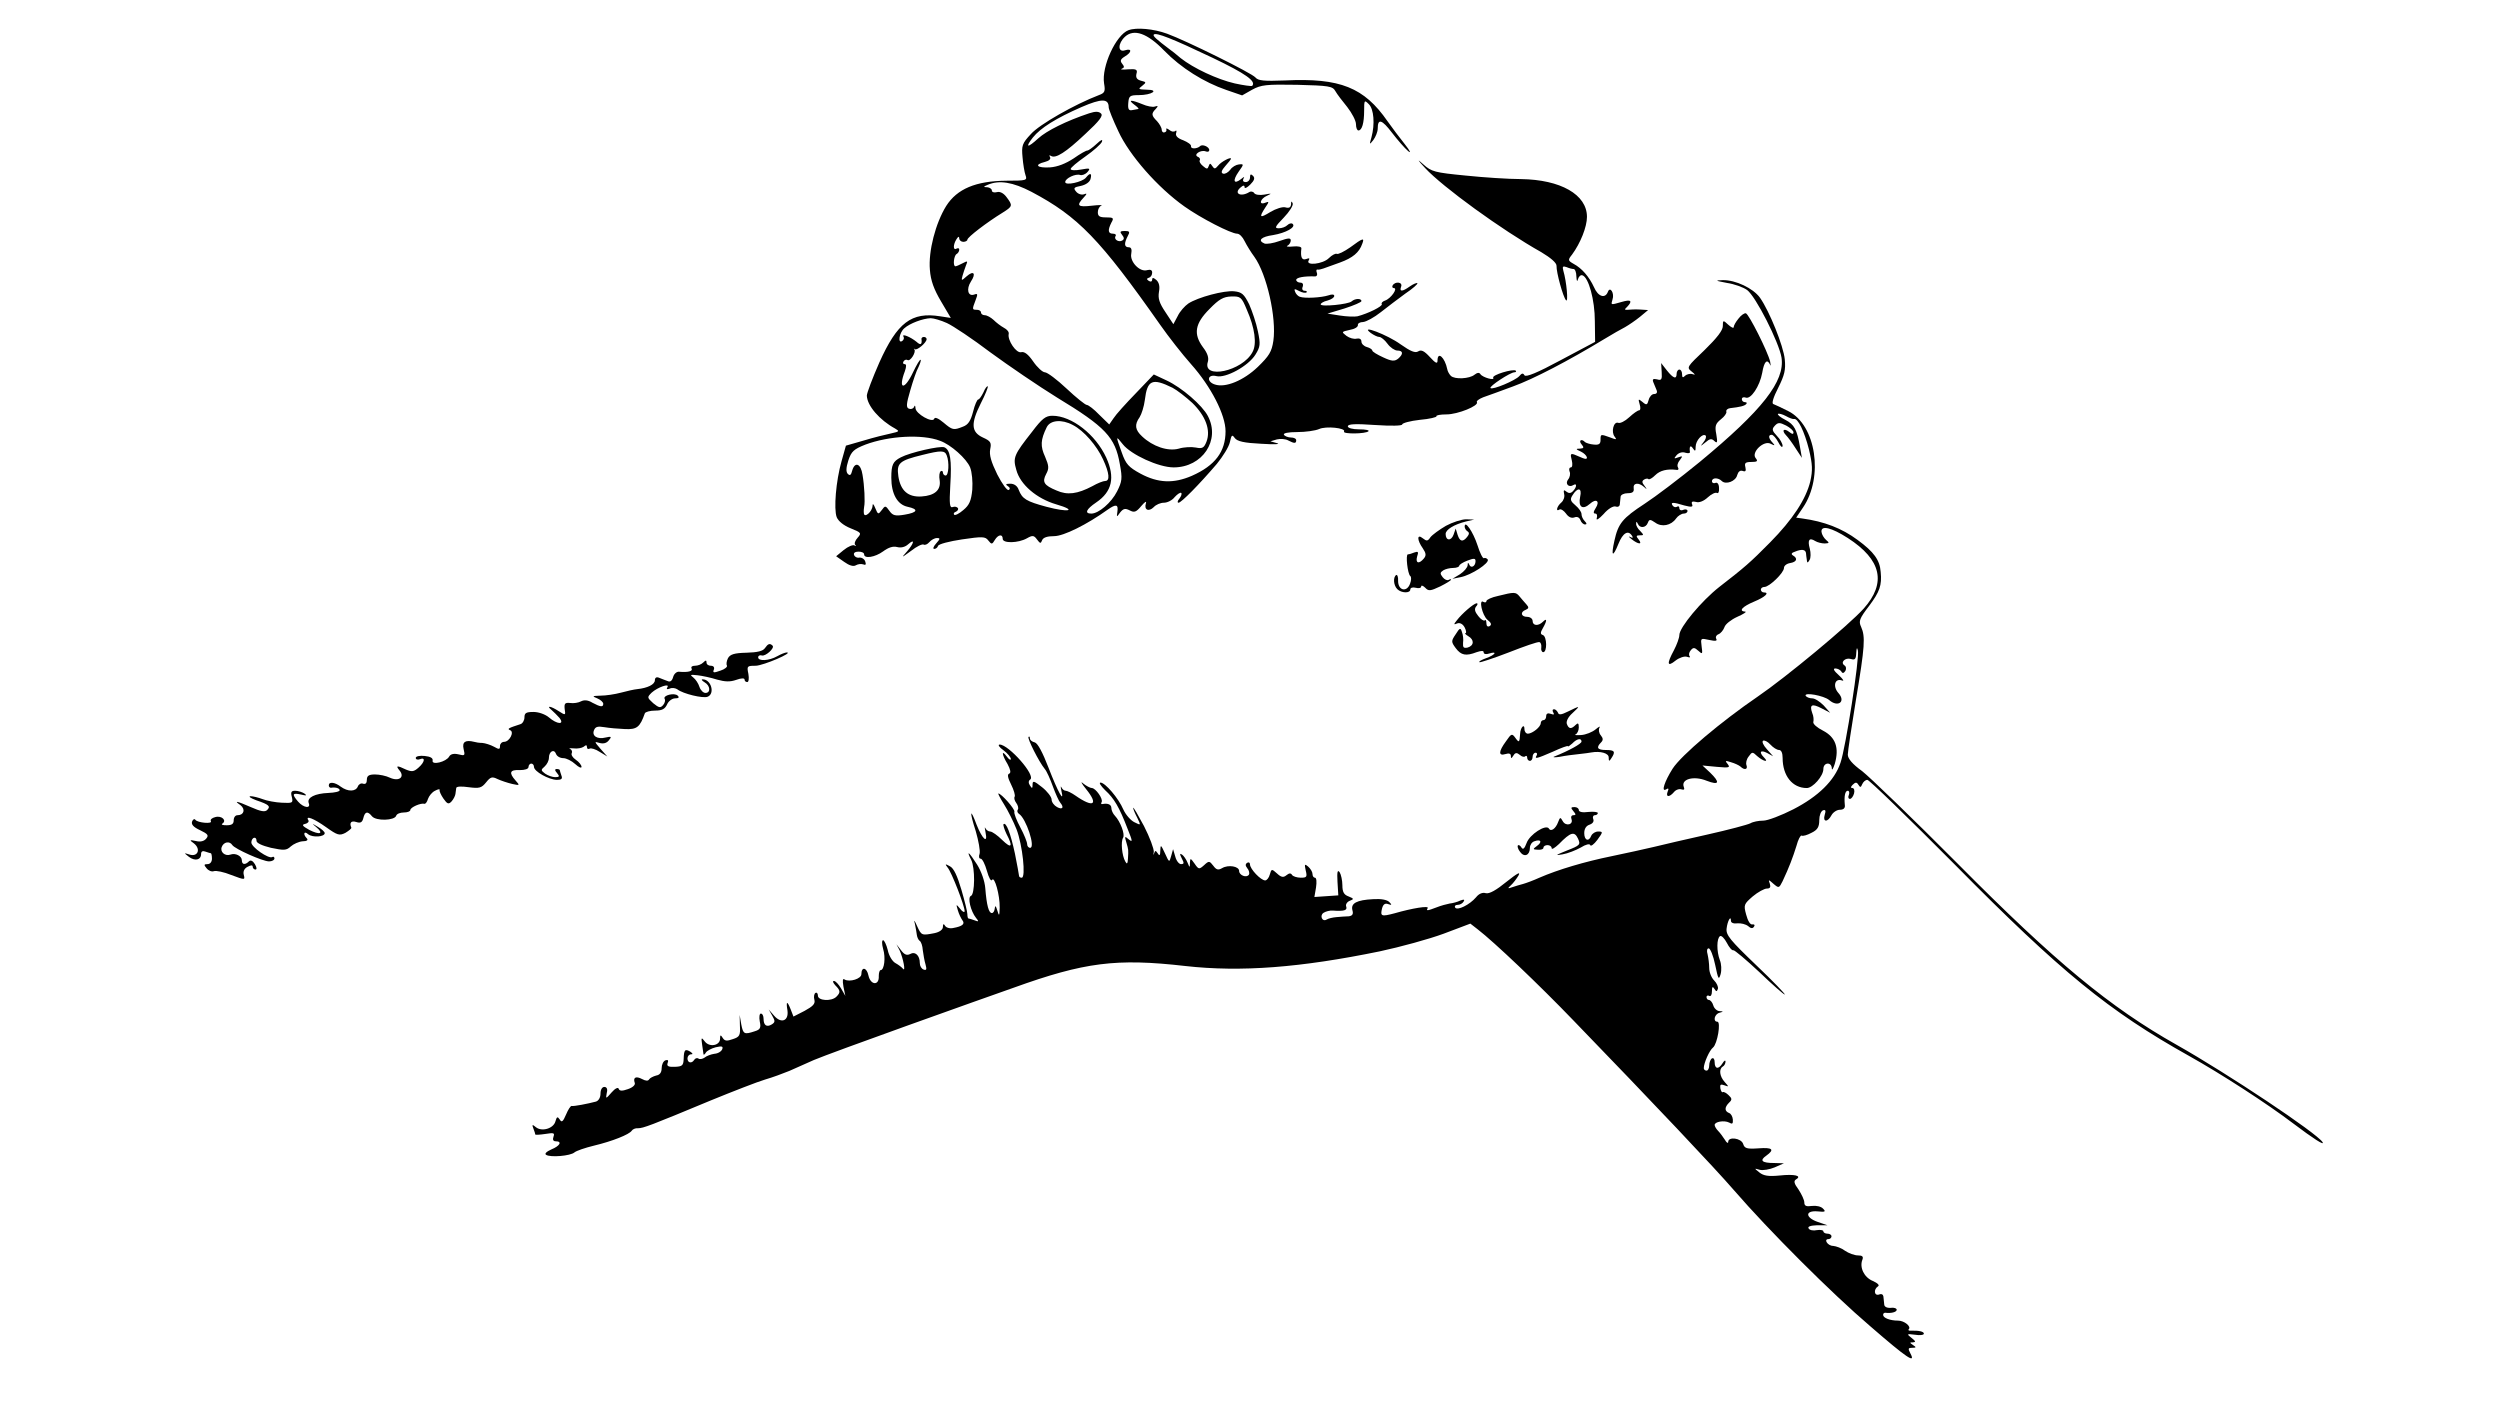 <?xml version="1.0" standalone="no"?>
<!DOCTYPE svg PUBLIC "-//W3C//DTD SVG 20010904//EN"
 "http://www.w3.org/TR/2001/REC-SVG-20010904/DTD/svg10.dtd">
<svg version="1.0" xmlns="http://www.w3.org/2000/svg"
 width="920pt" height="520pt" viewBox="0 0 920 520"
 preserveAspectRatio="xMidYMid meet">
<g transform="translate(0,520) scale(0.1,-0.1)"
fill="#000000" stroke="none">
<path d="M4153 5089 c-46 -17 -100 -134 -90 -196 5 -29 3 -35 -19 -43 -89 -34
-219 -108 -250 -143 -33 -35 -35 -43 -31 -86 2 -25 7 -55 11 -66 7 -19 3 -20
-71 -20 -112 -1 -181 -30 -221 -93 -39 -63 -66 -166 -60 -235 3 -40 15 -72 41
-116 l36 -61 -39 6 c-106 17 -158 -23 -224 -170 -25 -57 -46 -112 -46 -122 1
-37 47 -90 104 -121 17 -10 16 -11 -15 -18 -19 -4 -64 -15 -100 -26 l-66 -19
-16 -57 c-21 -74 -29 -176 -18 -206 6 -15 26 -31 51 -41 40 -16 41 -18 26 -35
-9 -10 -13 -21 -9 -26 5 -4 3 -6 -3 -2 -5 3 -23 -4 -39 -17 l-28 -23 30 -21
c18 -13 34 -18 43 -12 7 4 19 6 27 3 9 -4 11 0 7 11 -3 9 -13 15 -22 14 -8 -2
-17 3 -19 10 -3 7 4 12 16 12 12 0 21 -4 21 -10 0 -17 40 -11 70 11 19 14 36
20 51 16 15 -4 30 0 41 10 26 23 22 4 -4 -26 -22 -25 -22 -25 15 2 20 16 41
26 46 23 5 -3 14 1 21 9 7 8 19 15 28 15 13 0 12 -3 -3 -20 -10 -11 -13 -20
-7 -20 6 0 12 5 14 11 2 7 42 17 88 24 75 11 86 11 97 -4 12 -15 14 -15 24 2
12 20 29 23 29 4 0 -17 57 -16 89 2 21 12 26 11 37 -4 12 -16 14 -16 19 -3 4
10 19 15 44 15 35 0 120 42 198 98 30 21 39 19 35 -8 -3 -21 -3 -21 10 -3 12
15 19 16 35 8 17 -9 24 -7 43 16 13 15 20 20 17 10 -8 -24 10 -33 29 -14 8 9
25 16 37 16 13 0 31 9 40 21 10 11 21 18 24 15 3 -3 0 -12 -7 -21 -7 -8 -8
-15 -3 -15 10 0 76 67 141 143 22 27 44 62 48 80 6 27 8 29 18 15 9 -12 34
-18 97 -21 46 -3 73 -2 59 2 l-25 7 24 7 c13 3 32 2 42 -4 23 -12 29 -11 29 1
0 6 -9 10 -19 10 -11 0 -23 5 -26 10 -4 6 15 10 49 10 30 0 66 5 80 11 25 12
100 4 92 -9 -6 -10 80 -9 90 1 4 4 -11 7 -34 7 -25 0 -42 5 -42 11 0 9 28 10
100 5 60 -4 100 -3 100 2 0 5 29 13 65 17 36 3 63 10 61 13 -2 4 15 7 37 7 42
0 120 32 112 45 -3 4 8 12 23 18 15 5 64 23 110 40 75 27 205 95 337 175 28
17 61 36 75 43 14 8 39 25 55 38 l30 25 -30 2 c-16 1 -37 0 -45 -1 -12 -1 -13
1 -2 11 21 22 14 28 -20 18 -42 -12 -40 -12 -34 9 8 23 -9 50 -17 28 -10 -26
-36 -18 -51 17 -18 39 -45 70 -75 86 -21 12 -22 14 -6 34 31 42 55 102 55 139
0 82 -97 137 -243 139 -45 0 -137 6 -204 13 -113 11 -125 14 -155 41 -24 22
-23 18 7 -14 64 -69 281 -227 427 -309 35 -21 56 -39 56 -50 -1 -24 24 -115
35 -127 9 -10 2 69 -10 109 -4 15 -2 18 12 13 9 -4 21 -7 26 -7 5 0 10 -12 10
-27 1 -18 3 -22 6 -10 3 10 10 16 16 14 23 -7 46 -91 46 -169 l1 -76 -126 -67
c-87 -47 -129 -64 -134 -56 -5 9 -10 8 -19 -3 -14 -16 -99 -52 -106 -44 -6 6
73 58 88 58 5 0 8 3 5 6 -9 8 -89 -16 -83 -26 7 -12 -39 1 -47 13 -4 7 -12 6
-22 -2 -18 -15 -73 -18 -87 -4 -6 6 -12 17 -13 24 -9 44 -36 68 -36 32 0 -13
-7 -10 -28 13 -21 23 -32 28 -43 21 -11 -7 -28 0 -65 26 -48 35 -153 75 -110
42 11 -8 25 -15 32 -15 6 0 20 -11 30 -25 10 -14 27 -25 36 -25 22 0 23 -13 3
-30 -13 -10 -23 -10 -55 5 -22 10 -40 21 -40 25 0 4 -9 10 -20 13 -11 3 -20
12 -20 20 0 9 -7 13 -17 11 -10 -3 -27 2 -38 10 -19 15 -19 15 12 22 18 3 31
11 30 18 -1 6 8 11 19 11 12 1 41 17 65 36 24 19 65 50 91 69 27 18 46 35 44
38 -3 2 -15 -3 -28 -12 -28 -20 -39 -20 -32 -1 7 17 -21 21 -31 5 -3 -5 -1
-10 4 -10 17 0 -11 -39 -32 -46 -9 -3 -15 -9 -12 -13 4 -8 -51 -35 -90 -45
-11 -2 -40 -1 -65 3 l-45 7 63 19 c34 11 62 23 62 27 0 11 -24 10 -36 -1 -12
-11 -114 -21 -114 -11 0 4 11 11 25 14 14 4 25 11 25 17 0 6 -8 7 -22 2 -25
-8 -86 -12 -105 -5 -6 2 -14 10 -17 18 -5 12 -2 12 15 3 11 -6 23 -8 27 -5 3
3 0 6 -7 6 -8 0 -11 7 -7 15 3 9 0 15 -9 15 -8 0 -15 5 -15 10 0 9 29 14 68
13 7 -1 11 5 8 13 -3 8 -2 13 2 12 4 -1 14 1 22 4 8 3 36 13 61 22 47 17 71
37 82 69 9 23 3 22 -44 -13 -23 -16 -45 -27 -50 -24 -4 2 -17 -4 -29 -16 -22
-22 -87 -29 -74 -8 5 8 2 9 -9 5 -16 -6 -22 6 -18 39 1 6 -12 9 -31 7 -18 -2
-27 0 -20 3 6 3 12 12 12 19 0 10 -8 10 -42 -2 -22 -8 -47 -12 -55 -9 -26 11
-12 25 32 31 47 8 85 29 72 41 -4 4 -13 2 -19 -4 -7 -7 -21 -12 -32 -12 -17 0
-14 6 18 39 21 22 36 45 33 53 -4 9 -6 8 -6 -4 -1 -11 -7 -15 -21 -11 -10 3
-35 -5 -55 -17 -39 -24 -43 -21 -19 16 15 22 15 24 0 18 -25 -10 -19 15 7 26
19 9 17 9 -10 4 -17 -3 -34 -1 -38 6 -3 5 -12 7 -18 3 -31 -19 -58 -5 -32 17
10 9 15 9 15 1 0 -6 9 -2 21 10 15 15 18 24 10 32 -8 8 -11 6 -11 -6 0 -9 -7
-17 -16 -17 -9 0 -12 5 -8 13 5 8 2 7 -9 -2 -27 -21 -32 -6 -9 27 20 28 20 29
1 27 -10 -1 -25 -9 -32 -20 -8 -10 -19 -16 -26 -14 -9 3 -6 12 8 28 12 13 21
25 21 27 0 8 -36 -11 -47 -25 -11 -13 -14 -14 -22 -2 -7 11 -9 11 -13 0 -4
-12 -7 -12 -21 0 -9 7 -15 17 -12 21 3 5 -1 11 -7 13 -18 8 11 27 29 20 7 -3
13 -1 13 5 0 12 -26 23 -34 14 -11 -10 -35 -11 -33 0 1 6 -12 15 -29 22 -20 7
-29 16 -26 26 3 8 1 12 -3 8 -5 -4 -14 -3 -22 4 -8 6 -13 7 -11 2 2 -5 -1 -10
-7 -11 -5 -2 -10 3 -10 10 0 7 -8 21 -17 31 -21 21 -22 28 -5 45 10 11 9 13
-3 9 -8 -3 -29 1 -47 9 -42 17 -53 16 -29 -2 11 -8 18 -15 15 -16 -2 0 -12 -2
-22 -4 -13 -3 -17 3 -15 26 2 26 6 29 38 29 49 0 78 20 30 20 -31 1 -33 2 -17
14 16 13 16 14 -4 19 -15 4 -20 11 -17 25 5 16 0 19 -31 17 -20 -2 -30 -1 -23
2 10 4 10 8 2 18 -9 11 -7 17 9 27 27 16 27 31 1 23 -27 -9 -27 25 0 50 33 30
82 13 144 -51 62 -64 147 -117 229 -145 l58 -20 37 21 c33 18 51 20 166 18
116 -3 130 -5 140 -23 6 -11 26 -37 44 -59 17 -22 32 -50 32 -63 0 -13 4 -23
9 -23 13 0 21 27 21 73 0 39 1 40 17 24 19 -18 23 -74 10 -122 -8 -28 -8 -29
7 -10 8 11 16 30 16 42 0 38 15 34 53 -16 20 -26 46 -56 59 -67 12 -10 7 1
-12 25 -19 24 -48 62 -64 85 -86 124 -174 160 -377 150 -78 -3 -99 -1 -109 11
-13 16 -256 136 -325 161 -49 18 -113 24 -142 13z m310 -102 c121 -58 161 -86
145 -103 -3 -2 -32 2 -64 9 -65 15 -152 56 -199 93 -16 14 -34 28 -40 32 -49
37 -64 50 -59 55 9 8 66 -14 217 -86z m-383 -182 c0 -7 16 -47 36 -89 40 -87
144 -206 243 -276 59 -42 171 -100 194 -100 8 0 20 -12 27 -27 8 -16 24 -42
36 -58 46 -64 82 -225 70 -309 -6 -41 -16 -56 -57 -96 -52 -50 -119 -78 -158
-65 -32 10 -28 39 5 31 34 -9 118 37 144 79 18 29 19 38 9 86 -6 30 -21 74
-32 99 -19 38 -27 45 -55 48 -37 4 -134 -22 -169 -45 -13 -9 -31 -29 -39 -46
l-16 -30 -29 44 c-23 34 -28 51 -24 75 4 21 0 35 -10 44 -11 9 -15 9 -15 1 0
-7 -5 -9 -12 -5 -9 6 -9 9 0 12 7 2 12 10 12 19 0 9 -6 12 -18 9 -27 -9 -65
31 -59 60 3 16 0 24 -9 24 -17 0 -18 14 -4 41 9 16 7 19 -11 19 -17 0 -19 -3
-10 -14 8 -10 9 -16 1 -21 -13 -8 -32 4 -25 16 4 5 -1 9 -9 9 -19 0 -20 13 -6
41 10 17 7 19 -20 19 -23 0 -30 4 -30 19 0 11 6 22 13 24 6 3 -9 3 -35 0 -52
-6 -58 0 -31 29 14 15 14 18 2 13 -9 -3 -22 1 -29 10 -11 13 -8 16 18 21 18 4
32 14 35 25 6 22 -1 25 -17 5 -13 -16 -76 -30 -76 -16 0 14 39 32 55 26 7 -2
19 2 27 11 12 14 9 15 -24 9 -21 -4 -38 -3 -38 2 0 5 24 25 54 46 30 21 57 45
61 54 4 11 -3 8 -20 -8 -15 -14 -30 -24 -33 -24 -4 1 -27 -12 -51 -29 -29 -19
-59 -31 -87 -33 -48 -3 -60 10 -19 20 16 4 23 11 19 18 -4 7 -3 8 4 4 17 -10
53 12 127 82 51 47 65 66 57 74 -8 8 -20 9 -44 1 -84 -28 -156 -64 -187 -92
-40 -37 -50 -35 -20 3 28 35 85 71 179 112 74 32 100 32 100 -1z m-284 -311
c172 -91 252 -174 474 -490 30 -43 81 -108 113 -144 74 -83 127 -187 127 -247
0 -75 -38 -126 -124 -164 -67 -29 -124 -27 -189 8 -44 24 -54 35 -69 78 -23
63 -22 63 4 30 30 -38 132 -85 187 -85 106 0 173 100 126 189 -20 39 -96 105
-152 131 l-47 22 -66 -69 c-36 -37 -74 -79 -82 -92 l-16 -23 -37 36 c-19 20
-40 36 -46 36 -5 0 -39 27 -74 60 -35 33 -71 60 -80 60 -8 0 -28 18 -43 40
-18 26 -32 37 -44 34 -18 -5 -51 44 -46 67 2 7 -6 17 -18 23 -11 6 -28 19 -38
29 -10 9 -24 17 -32 17 -8 0 -14 5 -14 10 0 6 -7 10 -15 10 -18 0 -18 1 -5 35
9 23 8 26 -5 21 -23 -8 -30 20 -12 48 20 30 10 42 -16 19 -19 -17 -20 -17 -15
2 3 11 9 28 13 39 7 16 6 17 -13 7 -11 -6 -23 -11 -26 -11 -10 0 -6 39 4 45 6
3 10 11 10 16 0 6 -4 7 -10 4 -13 -8 -13 15 0 35 6 10 10 11 10 3 0 -7 7 -13
15 -13 8 0 15 4 15 8 0 9 72 64 129 99 38 24 39 26 14 59 -10 13 -23 20 -34
17 -11 -3 -19 0 -19 6 0 6 -8 11 -17 12 -15 0 -15 2 2 9 42 18 92 10 161 -26z
m792 -433 c30 -68 38 -127 21 -157 -37 -70 -186 -102 -164 -35 4 14 -1 31 -18
53 -36 49 -30 87 24 141 35 36 51 45 80 46 34 1 38 -2 57 -48z m-1103 -50 c22
-10 94 -58 160 -108 67 -49 177 -124 245 -166 178 -108 214 -146 231 -245 10
-53 8 -64 -10 -100 -21 -42 -68 -82 -95 -82 -26 0 -19 16 18 41 59 40 70 92
37 165 -39 85 -127 154 -198 154 -25 0 -38 -10 -75 -59 -67 -85 -71 -95 -58
-140 14 -54 75 -106 147 -127 79 -23 47 -31 -36 -9 -74 20 -89 29 -102 62 -5
15 -17 23 -31 23 -17 0 -19 -3 -9 -9 8 -5 9 -11 3 -14 -5 -4 -24 22 -42 57
-23 47 -30 72 -26 93 5 24 2 30 -27 43 -43 20 -45 51 -8 125 17 33 28 61 26
63 -2 3 -10 -7 -16 -22 -7 -14 -15 -26 -19 -26 -4 0 -13 -20 -19 -45 -9 -34
-18 -48 -37 -55 -35 -14 -39 -13 -72 15 -19 16 -32 21 -34 14 -6 -17 -68 18
-69 39 0 9 -3 12 -5 5 -3 -7 -11 -10 -19 -7 -11 4 -10 17 5 68 10 35 23 73 30
85 6 13 10 25 8 27 -3 2 -15 -19 -28 -46 -32 -68 -56 -64 -30 4 6 18 6 26 -1
26 -6 0 -7 5 -4 10 4 6 10 8 15 5 10 -6 32 29 25 39 -3 3 -2 4 2 1 7 -6 43 24
43 37 0 4 -4 8 -10 8 -5 0 -9 -3 -9 -7 3 -21 -3 -25 -18 -11 -22 18 -56 32
-48 19 3 -5 1 -12 -5 -16 -17 -11 -11 31 8 47 20 18 68 36 97 37 11 0 38 -8
60 -18z m830 -238 c17 -9 49 -34 73 -56 49 -48 68 -100 52 -142 -9 -23 -15
-27 -39 -22 -16 3 -44 2 -63 -4 -40 -11 -96 8 -135 45 -26 24 -29 43 -9 71 7
11 16 39 19 63 9 74 27 82 102 45z m-367 -137 c41 -21 88 -76 111 -126 24 -52
26 -80 8 -80 -7 0 -28 -8 -47 -19 -55 -29 -92 -34 -132 -16 -46 19 -54 31 -38
61 11 20 10 30 -4 63 -18 39 -17 62 6 109 13 26 55 30 96 8z m-489 -58 c40
-14 98 -66 111 -98 7 -18 10 -52 8 -82 -4 -41 -11 -57 -33 -75 -15 -13 -30
-21 -34 -17 -3 4 0 9 7 11 6 3 10 9 7 13 -3 5 -12 7 -19 4 -11 -4 -13 10 -9
79 6 95 0 132 -22 141 -16 6 -126 -19 -160 -37 -29 -15 -35 -27 -35 -75 0 -59
22 -99 60 -107 42 -9 37 -21 -11 -29 -35 -6 -44 -3 -56 14 -14 20 -16 20 -28
3 -13 -17 -14 -17 -24 7 -6 15 -10 19 -10 9 -1 -22 -30 -47 -32 -28 -1 8 0 19
1 24 4 17 1 78 -6 118 -6 41 -28 50 -38 15 -4 -16 -8 -20 -16 -12 -7 7 -7 22
2 50 11 33 20 41 63 58 86 32 208 39 274 14z m25 -54 c10 -25 7 -74 -4 -74 -5
0 -10 5 -10 11 0 5 -4 8 -8 5 -5 -3 -7 -18 -4 -34 5 -35 -18 -56 -67 -59 -49
-3 -77 21 -85 74 -7 49 3 58 89 79 68 17 82 17 89 -2z"/>
<path d="M6354 4159 c28 -4 61 -16 75 -26 32 -23 118 -193 127 -249 13 -87
-70 -193 -301 -384 -72 -59 -163 -128 -203 -154 -81 -53 -97 -72 -111 -136
-13 -58 -6 -63 15 -11 16 40 36 52 50 29 5 -7 2 -9 -7 -4 -8 4 -5 0 5 -8 25
-20 42 -21 26 -1 -10 12 -9 15 4 15 16 0 16 1 2 16 -9 8 -16 21 -15 27 0 9 2
8 6 0 7 -18 30 -16 37 3 5 13 8 14 27 1 24 -18 59 -11 77 15 7 10 20 18 28 18
8 0 14 4 14 10 0 5 -7 7 -15 4 -8 -4 -15 -1 -15 6 0 6 -4 9 -9 5 -5 -3 -12 -1
-16 5 -8 12 1 13 43 0 27 -7 33 -6 29 4 -4 10 1 12 14 9 12 -4 29 3 44 17 13
12 28 19 33 16 6 -3 9 5 8 18 0 14 -6 22 -13 19 -7 -3 -13 0 -13 6 0 14 23 14
36 1 15 -15 52 -1 57 22 4 13 11 18 20 15 11 -4 13 0 10 14 -4 15 0 19 22 19
22 0 25 3 16 14 -18 21 30 67 55 53 16 -8 17 -7 7 4 -15 16 -17 29 -3 29 5 0
16 -12 24 -27 8 -16 15 -22 16 -14 0 8 -9 25 -21 37 -18 19 -19 25 -8 37 12
13 18 13 42 1 15 -8 27 -19 27 -25 0 -8 -5 -7 -15 1 -20 16 -30 7 -13 -11 8
-8 24 -30 36 -49 l23 -35 -7 40 c-11 64 -21 83 -54 100 -18 9 -30 19 -27 22 3
2 16 -1 29 -8 12 -7 26 -12 30 -11 14 4 38 -45 55 -112 13 -55 14 -76 5 -117
-16 -66 -65 -141 -148 -225 -73 -74 -94 -92 -187 -164 -65 -51 -147 -149 -147
-177 0 -10 -9 -35 -20 -56 -27 -50 -25 -63 6 -38 14 11 33 17 42 14 9 -3 14
-3 10 2 -4 4 -3 14 4 22 9 11 14 11 28 -2 15 -14 16 -12 12 16 -4 31 -4 31 28
24 23 -5 30 -4 26 4 -4 6 0 14 8 17 8 3 18 15 22 26 3 11 25 28 47 38 23 10
36 19 30 19 -27 2 -11 19 32 37 41 17 59 34 35 34 -5 0 -10 5 -10 10 0 6 6 10
13 10 18 0 72 52 72 70 0 8 10 16 23 18 24 4 29 17 10 28 -8 5 -5 10 8 14 24
10 38 8 40 -5 0 -5 2 -17 3 -25 1 -12 3 -13 10 -1 5 7 5 27 1 42 -9 32 -2 42
20 28 8 -5 24 -9 35 -9 17 1 18 2 5 13 -8 7 -16 20 -17 30 -2 25 36 16 97 -23
124 -80 143 -165 58 -260 -56 -62 -285 -252 -389 -323 -136 -93 -282 -216
-314 -266 -29 -46 -43 -87 -24 -76 9 6 11 3 6 -8 -8 -21 6 -22 23 -2 7 9 20
13 28 10 10 -3 12 0 8 10 -10 28 37 41 84 22 47 -18 51 -7 13 30 l-28 26 53
-5 c45 -4 50 -3 40 10 -11 13 -9 14 12 7 14 -4 29 -11 35 -16 14 -14 28 -11
22 5 -3 8 0 22 8 32 13 18 14 18 32 1 22 -19 44 -24 25 -5 -20 20 -14 30 11
17 l22 -12 -23 26 c-13 14 -19 28 -14 31 5 3 17 -3 27 -14 10 -11 24 -20 32
-20 8 0 13 -11 13 -29 0 -66 36 -111 89 -111 22 0 61 44 61 70 0 25 30 27 31
3 0 -10 5 -3 11 16 17 59 3 98 -43 122 -22 11 -38 25 -36 32 2 7 1 22 -4 33
-11 31 -1 36 35 17 l31 -16 -24 27 c-14 14 -32 26 -42 26 -10 0 -20 4 -24 9
-8 15 67 1 86 -15 33 -29 63 -6 34 26 -21 24 -13 55 13 46 10 -4 5 4 -11 19
-18 16 -23 25 -13 25 8 0 18 -5 22 -11 4 -8 9 -7 15 2 4 8 3 16 -3 20 -17 11
2 30 23 24 15 -5 19 -1 20 22 1 20 3 22 6 9 7 -25 -45 -359 -64 -413 -22 -66
-82 -124 -173 -171 -45 -23 -95 -42 -111 -42 -17 0 -38 -4 -48 -10 -10 -5 -81
-24 -157 -41 -77 -17 -166 -38 -199 -46 -33 -8 -103 -23 -155 -34 -98 -20
-196 -49 -265 -79 -22 -10 -49 -20 -60 -23 -11 -3 -29 -8 -40 -12 -17 -6 -18
-5 -5 7 8 7 21 24 28 36 9 16 -5 8 -44 -23 -38 -31 -63 -45 -76 -42 -12 4 -26
-2 -36 -15 -24 -28 -69 -50 -77 -38 -3 6 1 10 9 10 8 0 18 5 22 12 5 8 2 9
-12 4 -10 -5 -28 -10 -39 -11 -11 -2 -33 -8 -48 -14 -34 -13 -40 -14 -33 -3 6
10 -56 0 -122 -19 -49 -13 -53 -11 -46 18 4 15 11 20 22 16 14 -5 15 -3 5 7
-8 9 -31 13 -60 11 -60 -3 -83 -15 -76 -41 4 -14 0 -20 -13 -22 -11 0 -31 -2
-45 -3 -14 -1 -31 -5 -37 -9 -16 -10 -27 15 -11 25 8 5 23 9 34 8 42 -3 54 1
49 15 -3 7 3 17 13 21 16 6 16 8 -4 16 -17 6 -23 16 -23 41 0 18 -5 40 -10 48
-8 11 -10 1 -8 -35 l3 -50 -44 -3 -44 -3 6 35 c3 20 2 36 -4 36 -5 0 -9 6 -9
14 0 7 -7 19 -16 27 -13 11 -14 9 -9 -14 6 -24 4 -27 -18 -27 -14 0 -29 5 -32
10 -5 8 -11 7 -21 -1 -11 -9 -19 -8 -35 7 -19 17 -20 17 -26 -4 -3 -12 -11
-22 -17 -22 -16 0 -56 42 -56 59 0 7 -5 9 -10 6 -8 -5 -7 -11 0 -20 7 -8 9
-19 6 -24 -9 -13 -36 -2 -36 14 0 17 -40 24 -63 10 -14 -8 -21 -6 -32 9 -14
18 -16 19 -34 2 -18 -16 -20 -16 -35 6 -15 21 -16 21 -17 3 0 -19 -1 -19 -9 1
-5 12 -14 25 -20 29 -9 6 -9 2 -1 -14 9 -17 9 -21 -3 -21 -7 0 -17 12 -21 28
l-8 27 -7 -25 c-7 -25 -7 -25 -23 10 -15 32 -16 33 -17 10 0 -18 -3 -21 -9
-11 -8 12 -10 12 -14 0 -2 -8 -3 -5 -1 6 1 11 -15 54 -36 95 -22 41 -39 71
-40 67 0 -4 7 -21 15 -36 14 -29 14 -29 -10 -17 -13 6 -32 27 -41 47 -18 42
-67 99 -84 99 -7 0 1 -12 17 -28 33 -30 52 -62 83 -143 18 -45 19 -50 4 -38
-15 13 -16 12 -9 -11 8 -28 8 -26 6 -60 -1 -19 -4 -22 -10 -10 -12 21 -17 72
-8 87 8 12 -10 60 -30 81 -7 7 -13 20 -13 28 0 13 -12 19 -33 15 -5 -1 -6 2
-3 7 7 11 -22 52 -36 52 -6 0 -21 8 -32 17 -11 10 -6 0 11 -21 47 -58 27 -70
-39 -24 -14 10 -31 18 -36 18 -6 0 -13 6 -16 13 -3 6 -3 1 0 -13 12 -50 -13
-4 -47 84 -22 57 -40 91 -51 94 -10 2 -18 9 -18 15 0 6 -2 8 -5 5 -5 -5 38
-91 60 -118 7 -8 20 -37 30 -65 10 -27 22 -54 27 -59 15 -18 8 -27 -12 -16
-11 6 -20 18 -20 28 0 9 -16 30 -35 45 -30 24 -35 25 -35 10 0 -15 -2 -16 -10
-3 -6 9 -5 17 1 21 23 14 -79 129 -112 129 -8 0 -2 -10 14 -21 15 -11 27 -26
27 -32 0 -6 -7 -2 -15 9 -20 27 -19 8 3 -28 11 -21 13 -32 6 -35 -8 -3 -5 -16
7 -40 10 -20 16 -40 13 -45 -3 -5 0 -15 6 -23 6 -8 9 -19 6 -24 -4 -5 -2 -12
4 -16 26 -16 62 -125 41 -125 -6 0 -11 6 -11 14 0 7 -11 35 -25 61 -14 26 -24
52 -22 58 3 9 -48 67 -59 67 -2 0 7 -18 21 -40 14 -22 35 -64 46 -92 22 -57
35 -178 19 -178 -6 0 -10 3 -10 8 0 4 -7 40 -15 81 -16 74 -32 117 -42 108 -2
-3 3 -19 11 -36 25 -47 19 -56 -16 -22 -17 17 -37 31 -44 31 -7 0 -15 6 -18
13 -3 6 -2 -1 1 -17 9 -43 -12 -24 -33 29 -24 65 -27 50 -3 -24 10 -35 17 -72
14 -83 -4 -10 -2 -18 4 -18 6 0 16 -20 23 -45 7 -25 15 -40 19 -33 9 15 29
-57 28 -102 -1 -32 -2 -33 -9 -10 -5 17 -8 19 -9 8 -1 -10 -5 -18 -11 -18 -11
0 -19 27 -24 91 -2 27 -15 63 -30 87 -29 46 -42 57 -22 18 15 -29 14 -128 -1
-133 -13 -5 -1 -56 19 -81 11 -13 10 -15 -5 -9 -10 4 -21 7 -23 7 -2 0 -4 7
-4 16 0 9 -10 49 -22 90 -15 51 -28 79 -42 86 -18 10 -19 9 -9 -4 15 -17 63
-142 63 -161 0 -6 -8 -3 -16 8 -16 19 -16 19 -9 -5 4 -14 12 -30 17 -37 10
-13 0 -22 -34 -28 -12 -3 -26 1 -30 8 -5 9 -8 7 -8 -4 0 -10 -12 -19 -31 -23
-47 -9 -48 -9 -64 26 -10 23 -13 25 -8 8 3 -14 6 -32 7 -40 1 -8 5 -18 10 -22
6 -3 11 -19 12 -35 2 -15 6 -39 10 -52 5 -18 4 -23 -7 -19 -8 3 -14 13 -14 24
0 28 -17 44 -36 33 -12 -6 -21 -2 -33 14 l-17 22 12 -23 c13 -29 23 -81 12
-67 -5 6 -17 15 -28 21 -11 6 -24 27 -28 48 -5 20 -13 36 -17 36 -5 0 -5 -14
0 -32 10 -32 4 -78 -9 -78 -4 0 -7 -10 -7 -22 2 -36 -30 -34 -38 2 -6 30 -26
34 -26 5 0 -17 -43 -30 -61 -20 -8 6 -9 -2 -5 -26 l7 -34 -16 28 c-9 15 -20
27 -26 27 -6 0 -3 -7 5 -16 19 -19 20 -26 4 -42 -18 -18 -68 -15 -68 4 0 8 -4
13 -9 10 -5 -3 -7 -15 -4 -25 4 -15 -5 -24 -36 -41 l-41 -21 -10 26 c-13 33
-18 32 -12 -4 5 -38 -23 -49 -49 -19 l-20 23 13 -23 c11 -19 11 -24 -2 -32
-18 -11 -30 -4 -30 21 0 10 -4 19 -10 19 -5 0 -7 -13 -4 -29 5 -23 2 -30 -18
-36 -39 -13 -43 -11 -50 25 l-6 35 1 -40 c2 -35 -1 -41 -26 -49 -22 -8 -30 -7
-37 4 -8 13 -10 12 -10 -2 0 -26 -39 -33 -56 -11 -13 17 -14 16 -10 -12 2 -16
5 -32 5 -35 1 -3 5 0 9 7 4 6 20 15 36 19 22 5 28 4 24 -7 -3 -8 -15 -16 -29
-17 -13 -2 -29 -8 -36 -14 -7 -5 -17 -7 -22 -4 -5 4 -12 2 -16 -4 -9 -15 -25
-12 -25 5 0 8 6 15 13 15 8 0 7 3 -3 10 -19 11 -23 7 -24 -27 -1 -24 -5 -28
-33 -29 -24 -1 -30 3 -26 14 4 10 1 13 -8 10 -8 -3 -14 -16 -14 -29 0 -16 -7
-25 -20 -27 -11 -3 -23 -9 -26 -14 -4 -7 -13 -6 -26 1 -23 12 -34 6 -27 -14 3
-7 -7 -17 -25 -23 -22 -8 -31 -7 -34 1 -2 7 -13 2 -26 -13 -22 -25 -22 -25
-18 -2 4 14 0 22 -9 22 -8 0 -14 -10 -14 -24 0 -15 -7 -27 -17 -30 -30 -8 -82
-18 -89 -16 -4 1 -13 -13 -21 -32 -11 -26 -16 -30 -23 -18 -8 12 -11 11 -16
-7 -7 -26 -50 -39 -72 -21 -13 11 -15 10 -9 -5 4 -10 7 -20 7 -22 0 -2 17 -1
37 2 31 5 35 4 30 -10 -4 -11 -1 -17 8 -17 25 0 16 -17 -16 -30 -18 -8 -26
-16 -19 -20 16 -10 89 -4 104 9 7 6 39 17 72 25 67 16 130 41 139 55 3 5 13
10 23 9 19 0 46 10 267 102 83 34 173 69 200 77 28 8 68 23 90 32 22 10 63 28
90 40 28 12 183 69 345 127 162 58 338 121 390 139 261 94 378 109 632 80 205
-23 424 -6 716 54 75 16 181 45 235 65 l98 37 27 -21 c61 -47 225 -203 352
-335 298 -308 521 -544 591 -625 129 -149 359 -379 502 -501 135 -117 169
-140 147 -99 -9 17 -8 20 7 20 15 0 16 2 3 10 -13 9 -13 10 0 10 11 1 10 4 -5
16 -19 15 -19 16 13 12 17 -3 32 -1 32 4 0 8 -19 12 -48 11 -7 -1 -11 2 -8 5
11 10 -16 32 -39 32 -30 0 -55 10 -55 21 0 5 3 8 8 8 20 -3 42 2 42 11 0 5
-10 9 -22 7 -14 -1 -24 4 -24 13 -1 8 -2 21 -3 29 -1 7 -7 11 -16 7 -18 -6
-21 19 -4 30 7 4 -1 12 -19 20 -32 13 -50 50 -38 79 4 11 -1 15 -17 15 -12 0
-34 8 -47 17 -13 10 -33 17 -44 18 -20 0 -36 25 -17 25 6 0 11 5 11 10 0 6 -7
10 -15 10 -8 0 -15 4 -15 9 0 4 -11 6 -24 4 -13 -3 -27 0 -30 6 -5 7 6 11 31
12 l38 0 -35 12 c-47 16 -48 43 -1 39 28 -3 31 -1 20 10 -7 8 -25 12 -41 10
-21 -3 -28 0 -28 13 0 9 -10 30 -21 47 -17 23 -19 32 -9 38 22 13 -5 20 -61
14 -41 -4 -59 -1 -74 11 -20 16 -20 16 1 10 11 -3 36 1 55 9 l34 15 -36 1
c-45 0 -55 9 -29 27 32 23 23 31 -29 27 -43 -3 -51 0 -56 16 -7 22 -55 28 -55
8 0 -7 -6 -4 -12 7 -7 11 -18 26 -25 33 -7 7 -13 17 -13 22 0 12 35 18 53 9
12 -7 15 -5 14 11 -1 11 -7 22 -14 24 -17 7 -17 21 0 38 12 11 11 16 -2 28 -8
8 -18 13 -21 11 -3 -3 -7 4 -9 14 -2 14 1 16 15 11 17 -6 17 -6 1 12 -19 21
-22 48 -7 57 6 3 10 12 10 18 0 7 -5 4 -11 -6 -14 -23 -29 -22 -29 4 0 11 -4
17 -10 14 -5 -3 -10 -15 -10 -26 0 -10 -4 -19 -10 -19 -5 0 -10 4 -10 9 0 19
21 66 34 76 16 13 30 95 16 95 -17 0 -11 28 8 33 15 4 15 5 0 6 -9 0 -20 10
-23 21 -3 11 -11 20 -16 20 -5 0 -9 5 -9 11 0 5 5 7 10 4 6 -3 10 4 10 17 0
17 3 19 9 9 7 -11 9 -11 13 0 2 7 -4 21 -14 31 -10 10 -18 30 -18 46 0 15 -3
37 -6 50 -4 13 -2 22 4 22 6 0 17 -27 24 -61 11 -53 13 -57 20 -34 4 15 3 38
-3 52 -12 32 -12 80 1 88 5 3 16 -8 25 -25 8 -16 19 -29 24 -27 4 1 47 -35 95
-80 48 -46 90 -83 94 -83 4 0 -43 49 -105 108 -96 92 -112 111 -109 135 3 27
16 51 16 28 0 -7 10 -11 24 -9 13 1 30 -3 39 -10 10 -9 17 -10 22 -2 4 6 1 9
-6 8 -8 -2 -17 13 -23 36 -10 36 -8 39 24 67 19 16 43 29 52 29 12 0 15 5 11
18 -6 16 -5 16 14 -1 19 -16 20 -16 33 10 24 51 38 88 51 130 6 23 15 40 19
38 5 -3 21 2 36 10 23 11 29 22 29 47 0 17 6 33 14 36 9 3 11 -1 6 -17 -8 -27
11 -28 25 -1 6 11 20 20 31 20 13 0 20 6 18 18 -3 32 1 52 11 52 5 0 7 -7 4
-15 -4 -8 -2 -15 4 -15 5 0 12 9 15 20 3 11 0 20 -6 20 -7 0 -7 4 1 12 10 10
15 10 21 0 7 -11 9 -10 14 2 4 9 12 16 19 16 7 0 152 -141 323 -313 389 -394
566 -538 861 -703 118 -66 288 -176 384 -249 73 -55 116 -83 107 -68 -21 33
-349 252 -537 358 -245 138 -446 304 -805 666 -165 166 -324 319 -352 341 -36
26 -53 46 -53 61 0 12 14 103 30 202 33 197 35 232 19 268 -10 21 -6 31 30 78
38 51 47 75 42 124 -3 44 -25 74 -85 118 -58 43 -123 68 -204 79 l-22 3 25 37
c77 113 48 304 -54 355 -24 12 -49 24 -55 26 -7 2 0 25 18 60 23 46 28 66 24
105 -5 49 -56 176 -91 226 -25 35 -90 66 -137 65 -30 -1 -28 -2 14 -10z"/>
<path d="M6398 4028 c-10 -12 -18 -26 -18 -32 0 -5 -9 -1 -20 9 -19 18 -20 17
-20 -5 0 -16 -22 -44 -67 -88 -65 -62 -67 -64 -48 -79 14 -11 15 -14 4 -10 -9
3 -22 0 -28 -6 -8 -8 -11 -7 -11 6 0 9 -4 17 -10 17 -5 0 -10 -7 -10 -15 0
-22 -12 -18 -36 12 l-21 27 2 -33 c2 -28 -1 -32 -17 -27 -14 3 -18 1 -14 -10
3 -8 9 -21 12 -29 4 -9 1 -15 -9 -15 -8 0 -17 -10 -20 -22 -5 -19 -8 -20 -23
-7 -15 12 -16 12 -10 -9 4 -12 3 -22 -2 -22 -5 0 -22 -12 -37 -26 -15 -14 -33
-23 -40 -20 -17 6 -27 -34 -13 -51 9 -11 6 -12 -16 -3 -36 13 -36 13 -36 -9 0
-15 -6 -19 -25 -17 -14 1 -28 6 -32 9 -13 14 -25 6 -13 -8 10 -12 9 -15 -6
-16 -16 0 -16 -2 4 -11 24 -12 31 -34 7 -24 -8 3 -22 9 -31 13 -14 5 -16 2
-10 -20 4 -16 2 -27 -3 -27 -6 0 -8 -7 -5 -15 4 -8 1 -22 -5 -29 -13 -16 2
-32 19 -21 14 9 13 -8 -2 -23 -8 -8 -15 -8 -24 -1 -9 8 -11 5 -8 -9 3 -10 -2
-24 -10 -31 -17 -14 -22 -36 -7 -26 5 3 16 -4 24 -15 9 -13 20 -18 31 -14 10
4 18 0 22 -10 3 -9 11 -16 17 -16 7 0 7 4 -1 12 -7 7 -12 18 -12 26 0 8 -10
22 -22 32 -18 15 -21 22 -12 36 19 32 37 30 29 -4 -8 -38 9 -50 36 -26 23 21
38 10 21 -16 -9 -14 -9 -20 -1 -20 6 0 8 -8 5 -17 -3 -10 8 -3 25 15 17 20 36
31 45 28 8 -3 15 1 15 9 1 8 2 21 3 28 1 6 12 12 26 12 18 0 24 5 22 18 -3 20
18 23 38 5 12 -11 12 -10 2 4 -10 12 -10 18 -2 23 6 4 14 5 16 2 3 -3 14 3 25
14 18 18 44 24 78 20 7 -2 10 3 6 9 -4 6 -1 18 7 27 11 15 11 16 -6 10 -16 -6
-17 -5 -6 8 8 9 21 13 32 9 10 -3 18 -2 17 3 -3 20 2 27 11 13 8 -12 10 -11
10 6 0 23 26 51 37 41 3 -4 0 -15 -8 -24 -13 -17 -13 -17 7 -1 16 14 23 15 33
5 11 -10 12 -5 7 25 -6 30 -3 39 17 55 13 10 22 23 20 28 -2 6 5 12 14 13 35
4 53 8 59 15 4 4 2 7 -4 7 -7 0 -12 5 -12 11 0 6 6 9 14 6 19 -8 52 42 61 91
7 42 18 53 29 30 3 -7 3 -2 0 12 -9 37 -78 174 -89 177 -5 2 -18 -7 -27 -19z"/>
<path d="M5321 3265 c-24 -14 -50 -33 -57 -42 -10 -15 -14 -15 -28 -4 -22 18
-22 -6 0 -37 12 -18 13 -26 4 -37 -18 -22 -32 -18 -25 7 6 17 4 20 -10 15 -9
-4 -20 -7 -24 -7 -9 0 -1 -73 9 -80 4 -3 4 -15 -1 -28 -12 -33 -44 -25 -44 10
1 15 -3 24 -7 22 -12 -8 -10 -38 4 -52 15 -15 48 -16 48 -1 0 6 9 9 20 6 11
-3 20 -1 20 5 0 5 7 3 15 -5 12 -13 19 -12 55 5 22 11 40 22 40 25 0 2 -4 2
-9 -1 -5 -3 -15 1 -22 10 -10 13 -10 17 2 25 8 5 24 9 37 9 12 0 22 4 22 8 0
4 14 13 30 19 24 9 30 9 30 -2 0 -19 -17 -28 -23 -13 -4 9 -6 8 -6 -2 -1 -9
-13 -23 -28 -33 l-28 -17 30 6 c40 8 107 52 100 65 -4 5 -10 7 -14 5 -4 -3
-15 19 -24 48 -16 49 -47 94 -47 68 0 -6 5 -14 10 -17 8 -5 7 -11 -1 -21 -16
-20 -27 -17 -35 8 l-7 23 -8 -23 c-9 -24 -29 -22 -29 3 0 16 31 35 75 46 l30
7 -30 1 c-16 0 -50 -11 -74 -24z"/>
<path d="M5513 3007 c-24 -5 -43 -14 -43 -19 0 -5 -5 -6 -11 -3 -18 12 -5 -49
15 -66 14 -11 16 -18 8 -23 -7 -4 -12 0 -12 10 0 10 -3 15 -6 11 -4 -3 -15 4
-24 16 -13 16 -15 26 -8 35 6 6 7 12 2 12 -11 -1 -54 -38 -73 -63 -12 -15 -12
-17 2 -11 10 3 20 -2 27 -15 6 -12 7 -21 3 -21 -4 0 0 -5 10 -11 23 -13 22
-35 -2 -42 -15 -3 -18 0 -17 17 2 12 0 30 -4 40 -5 17 -8 16 -23 -8 -17 -25
-17 -28 0 -51 20 -27 38 -30 77 -15 18 6 26 6 26 -1 0 -6 9 -8 20 -4 32 10 23
-5 -11 -17 -16 -6 -28 -12 -25 -15 2 -2 51 14 108 36 56 22 107 40 113 38 5
-1 8 -10 7 -19 -2 -10 2 -18 7 -18 15 0 14 57 -1 63 -10 3 -10 9 0 26 15 26
16 39 0 23 -17 -17 -38 -15 -38 3 0 8 -9 15 -20 15 -23 0 -27 18 -5 26 11 5
12 9 2 20 -6 7 -18 20 -25 29 -14 17 -19 17 -79 2z"/>
<path d="M2815 2815 c-7 -11 -28 -16 -68 -17 -45 -1 -60 -6 -68 -20 -5 -10 -7
-22 -4 -27 3 -5 -8 -14 -24 -19 -25 -9 -29 -8 -24 4 3 8 -1 14 -11 14 -9 0
-16 5 -16 12 0 9 -3 9 -12 0 -7 -7 -20 -12 -31 -12 -10 0 -15 -4 -12 -10 6
-10 -13 -15 -46 -12 -9 1 -19 -8 -22 -20 -4 -14 -11 -19 -21 -14 -9 3 -23 9
-31 12 -9 4 -15 0 -15 -9 0 -16 -27 -29 -65 -33 -11 -1 -38 -7 -60 -13 -22 -6
-56 -11 -75 -11 -31 -1 -32 -2 -12 -10 12 -5 22 -14 22 -20 0 -13 -10 -12 -40
4 -16 10 -30 11 -42 5 -9 -5 -27 -8 -40 -6 -19 2 -22 -2 -20 -22 4 -24 3 -24
-22 -8 -29 19 -48 22 -26 4 8 -7 21 -20 29 -29 20 -26 -9 -24 -39 2 -13 11
-37 20 -57 20 -27 0 -33 -4 -33 -20 0 -11 -7 -23 -15 -25 -43 -14 -50 -17 -38
-22 17 -6 -2 -43 -22 -43 -8 0 -15 -7 -15 -15 0 -13 -3 -14 -22 -3 -13 7 -32
13 -43 14 -11 0 -24 2 -30 4 -32 8 -45 0 -39 -26 6 -25 5 -26 -19 -20 -17 4
-29 1 -34 -8 -11 -20 -65 -33 -61 -15 2 9 -8 15 -29 17 -18 2 -33 -1 -33 -7 0
-6 7 -8 15 -5 21 9 19 -10 -5 -31 -17 -15 -24 -16 -46 -7 -33 16 -39 15 -24
-3 21 -25 -2 -42 -35 -27 -14 7 -39 12 -55 12 -23 0 -30 -5 -30 -20 0 -12 -5
-17 -14 -14 -7 3 -16 -2 -19 -10 -8 -20 -37 -20 -63 -1 -22 17 -44 19 -44 5 0
-5 3 -9 8 -9 17 3 32 -2 32 -9 0 -5 -18 -9 -41 -10 -50 -2 -80 -17 -73 -37 9
-22 -19 -18 -39 5 -24 28 -21 33 11 26 20 -5 23 -4 12 4 -8 5 -23 10 -34 10
-14 0 -17 -5 -12 -23 5 -22 3 -23 -37 -21 -23 1 -55 7 -70 13 -16 6 -36 11
-45 11 -9 -1 0 -7 21 -15 47 -16 54 -22 40 -36 -8 -8 -24 -5 -58 10 -55 24
-66 26 -40 8 19 -15 13 -37 -11 -37 -8 0 -14 -8 -14 -19 0 -13 -7 -18 -26 -18
-14 0 -21 2 -16 6 18 11 -2 31 -26 24 -12 -3 -19 -9 -16 -15 7 -11 -49 -6 -57
5 -3 5 -9 2 -12 -6 -4 -11 5 -21 29 -32 29 -14 33 -19 23 -31 -8 -10 -22 -13
-38 -9 -24 5 -25 4 -7 -9 26 -21 14 -50 -16 -41 -22 7 -22 7 -3 -8 22 -17 45
-12 45 10 0 10 6 13 16 9 9 -3 18 -6 20 -6 2 0 4 -9 4 -20 0 -12 -7 -20 -16
-20 -14 0 -14 -3 -4 -15 7 -9 19 -14 27 -11 8 3 37 -3 64 -14 51 -19 51 -19
46 1 -3 12 2 23 14 29 13 7 19 7 19 0 0 -5 5 -10 10 -10 6 0 5 8 -2 20 -8 13
-16 16 -22 10 -14 -14 -26 -12 -26 4 0 16 -24 28 -42 21 -20 -7 -39 10 -32 28
7 19 29 23 39 7 9 -14 112 -60 135 -60 11 0 20 5 20 11 0 5 -4 8 -8 5 -13 -8
-78 37 -77 54 0 8 5 16 10 17 6 1 9 -4 9 -11 -1 -8 20 -18 53 -26 48 -10 57
-10 73 5 10 9 30 18 44 19 16 0 21 5 15 11 -15 15 -10 29 5 15 16 -13 61 -10
61 4 0 5 -11 15 -25 23 -23 14 -24 14 -6 -1 29 -24 13 -30 -26 -10 -25 14 -29
19 -15 22 9 2 15 8 12 13 -13 20 20 7 65 -25 42 -30 49 -32 71 -21 13 8 23 16
22 19 -8 18 -1 27 18 21 15 -5 22 -2 26 14 6 25 16 27 32 7 15 -18 83 -16 89
2 2 7 15 12 28 12 13 0 24 4 24 9 0 10 39 27 52 23 4 -1 10 7 13 18 4 11 15
25 26 30 11 6 18 7 17 3 -2 -4 5 -19 14 -32 14 -20 19 -22 30 -10 7 8 13 20
14 27 1 6 2 16 3 22 0 6 19 7 46 3 39 -5 47 -3 64 18 16 20 22 22 42 12 13 -6
37 -14 54 -18 28 -6 29 -6 12 13 -25 28 -21 40 15 38 20 0 33 4 33 12 0 6 5
12 10 12 6 0 10 -6 10 -12 0 -17 54 -47 84 -48 17 0 22 4 17 16 -3 9 -6 18 -6
20 0 2 -5 4 -11 4 -8 0 -8 -5 1 -15 10 -12 9 -15 -7 -15 -10 0 -27 6 -37 13
-16 12 -16 14 -2 26 9 8 16 22 16 32 0 24 19 34 26 15 3 -9 15 -16 27 -16 11
0 31 -10 44 -22 13 -12 23 -16 23 -10 0 6 -9 18 -21 26 -12 8 -18 19 -15 24 3
6 0 13 -6 16 -7 2 -2 3 12 2 14 -2 31 1 38 6 8 7 12 7 12 -1 0 -7 4 -9 10 -6
5 3 22 -2 37 -12 l28 -17 -25 28 c-23 27 -24 28 -4 22 14 -4 26 -1 34 9 12 14
10 16 -11 11 -31 -8 -52 6 -43 27 5 13 14 15 38 11 17 -3 51 -6 76 -7 44 -2
55 7 73 58 2 5 19 10 38 10 26 0 36 6 44 23 5 12 19 22 29 22 13 0 17 3 10 10
-12 12 -56 1 -48 -12 3 -5 1 -15 -6 -23 -10 -11 -15 -10 -36 7 -23 21 -23 22
-6 39 22 20 68 36 58 20 -5 -7 -1 -9 9 -5 8 4 21 2 28 -3 20 -16 94 -34 111
-27 28 11 13 65 -19 64 -5 0 -2 -5 8 -11 21 -12 23 -39 3 -39 -8 0 -18 10 -22
22 -4 13 -14 28 -23 35 -13 10 -11 11 16 8 18 -2 50 -9 72 -16 29 -8 47 -9 70
-1 19 7 31 7 31 1 0 -5 4 -9 10 -9 5 0 7 13 4 30 -6 29 -5 30 27 30 29 1 141
49 114 49 -5 0 -21 -6 -35 -14 -30 -17 -70 -19 -70 -4 0 6 6 9 13 7 13 -5 49
27 40 36 -10 10 -17 7 -28 -9z"/>
<path d="M5771 2582 c-26 -13 -35 -14 -38 -4 -3 6 -9 12 -14 12 -6 0 -7 -5 -3
-12 5 -8 2 -9 -9 -5 -11 4 -17 1 -17 -8 0 -8 -4 -15 -10 -15 -5 0 -10 -5 -10
-11 0 -14 -30 -38 -47 -39 -7 0 -13 7 -13 17 0 22 -15 6 -16 -18 -2 -32 -4
-33 -17 -15 -13 18 -15 17 -35 -12 -28 -38 -28 -55 -2 -47 13 4 20 2 20 -7 0
-10 2 -10 9 1 7 12 13 12 24 3 7 -7 17 -9 20 -5 4 3 7 1 7 -5 0 -7 5 -12 10
-12 6 0 10 7 10 15 0 8 5 15 11 15 5 0 7 -4 4 -10 -9 -14 -2 -13 60 14 30 14
55 23 55 20 0 -3 7 2 16 10 17 18 34 21 34 7 0 -8 -45 -33 -100 -55 -8 -3 1
-4 20 -1 19 4 51 8 71 10 20 2 40 5 45 6 34 6 64 -3 64 -18 0 -15 2 -16 10 -3
16 24 12 30 -20 30 -32 0 -37 9 -18 28 8 8 8 15 -1 26 -7 8 -9 21 -5 28 4 7
-2 4 -14 -6 -12 -10 -36 -20 -54 -21 -18 -1 -27 0 -20 2 6 3 12 14 12 26 0 16
-3 18 -12 9 -16 -16 -25 -15 -32 4 -3 9 4 25 21 40 30 28 29 28 -16 6z"/>
<path d="M5790 2215 c10 -12 10 -15 0 -15 -7 0 -10 -6 -7 -14 8 -21 -21 -28
-32 -8 -9 16 -10 15 -17 -3 -9 -25 -27 -37 -34 -24 -11 17 -71 -22 -82 -53 -8
-21 -13 -26 -19 -17 -4 7 -10 11 -13 8 -3 -3 0 -14 8 -24 15 -21 36 -13 36 15
0 10 7 21 16 24 24 9 31 -2 10 -17 -16 -12 -16 -13 3 -14 12 -1 21 2 21 8 0 5
7 9 15 9 8 0 15 -5 15 -11 0 -7 12 1 27 15 43 44 57 48 70 20 10 -22 8 -25
-41 -44 -42 -17 -45 -19 -16 -14 19 3 49 15 67 25 19 12 33 15 35 9 2 -6 14 3
26 19 21 29 22 31 3 31 -10 0 -21 -7 -25 -15 -9 -24 -26 -18 -26 9 0 16 7 27
19 31 12 4 18 12 14 21 -3 7 0 14 6 14 6 0 11 4 11 8 0 4 -16 6 -35 4 -21 -3
-35 0 -35 7 0 6 -7 11 -16 11 -14 0 -14 -3 -4 -15z"/>
</g>
</svg>
